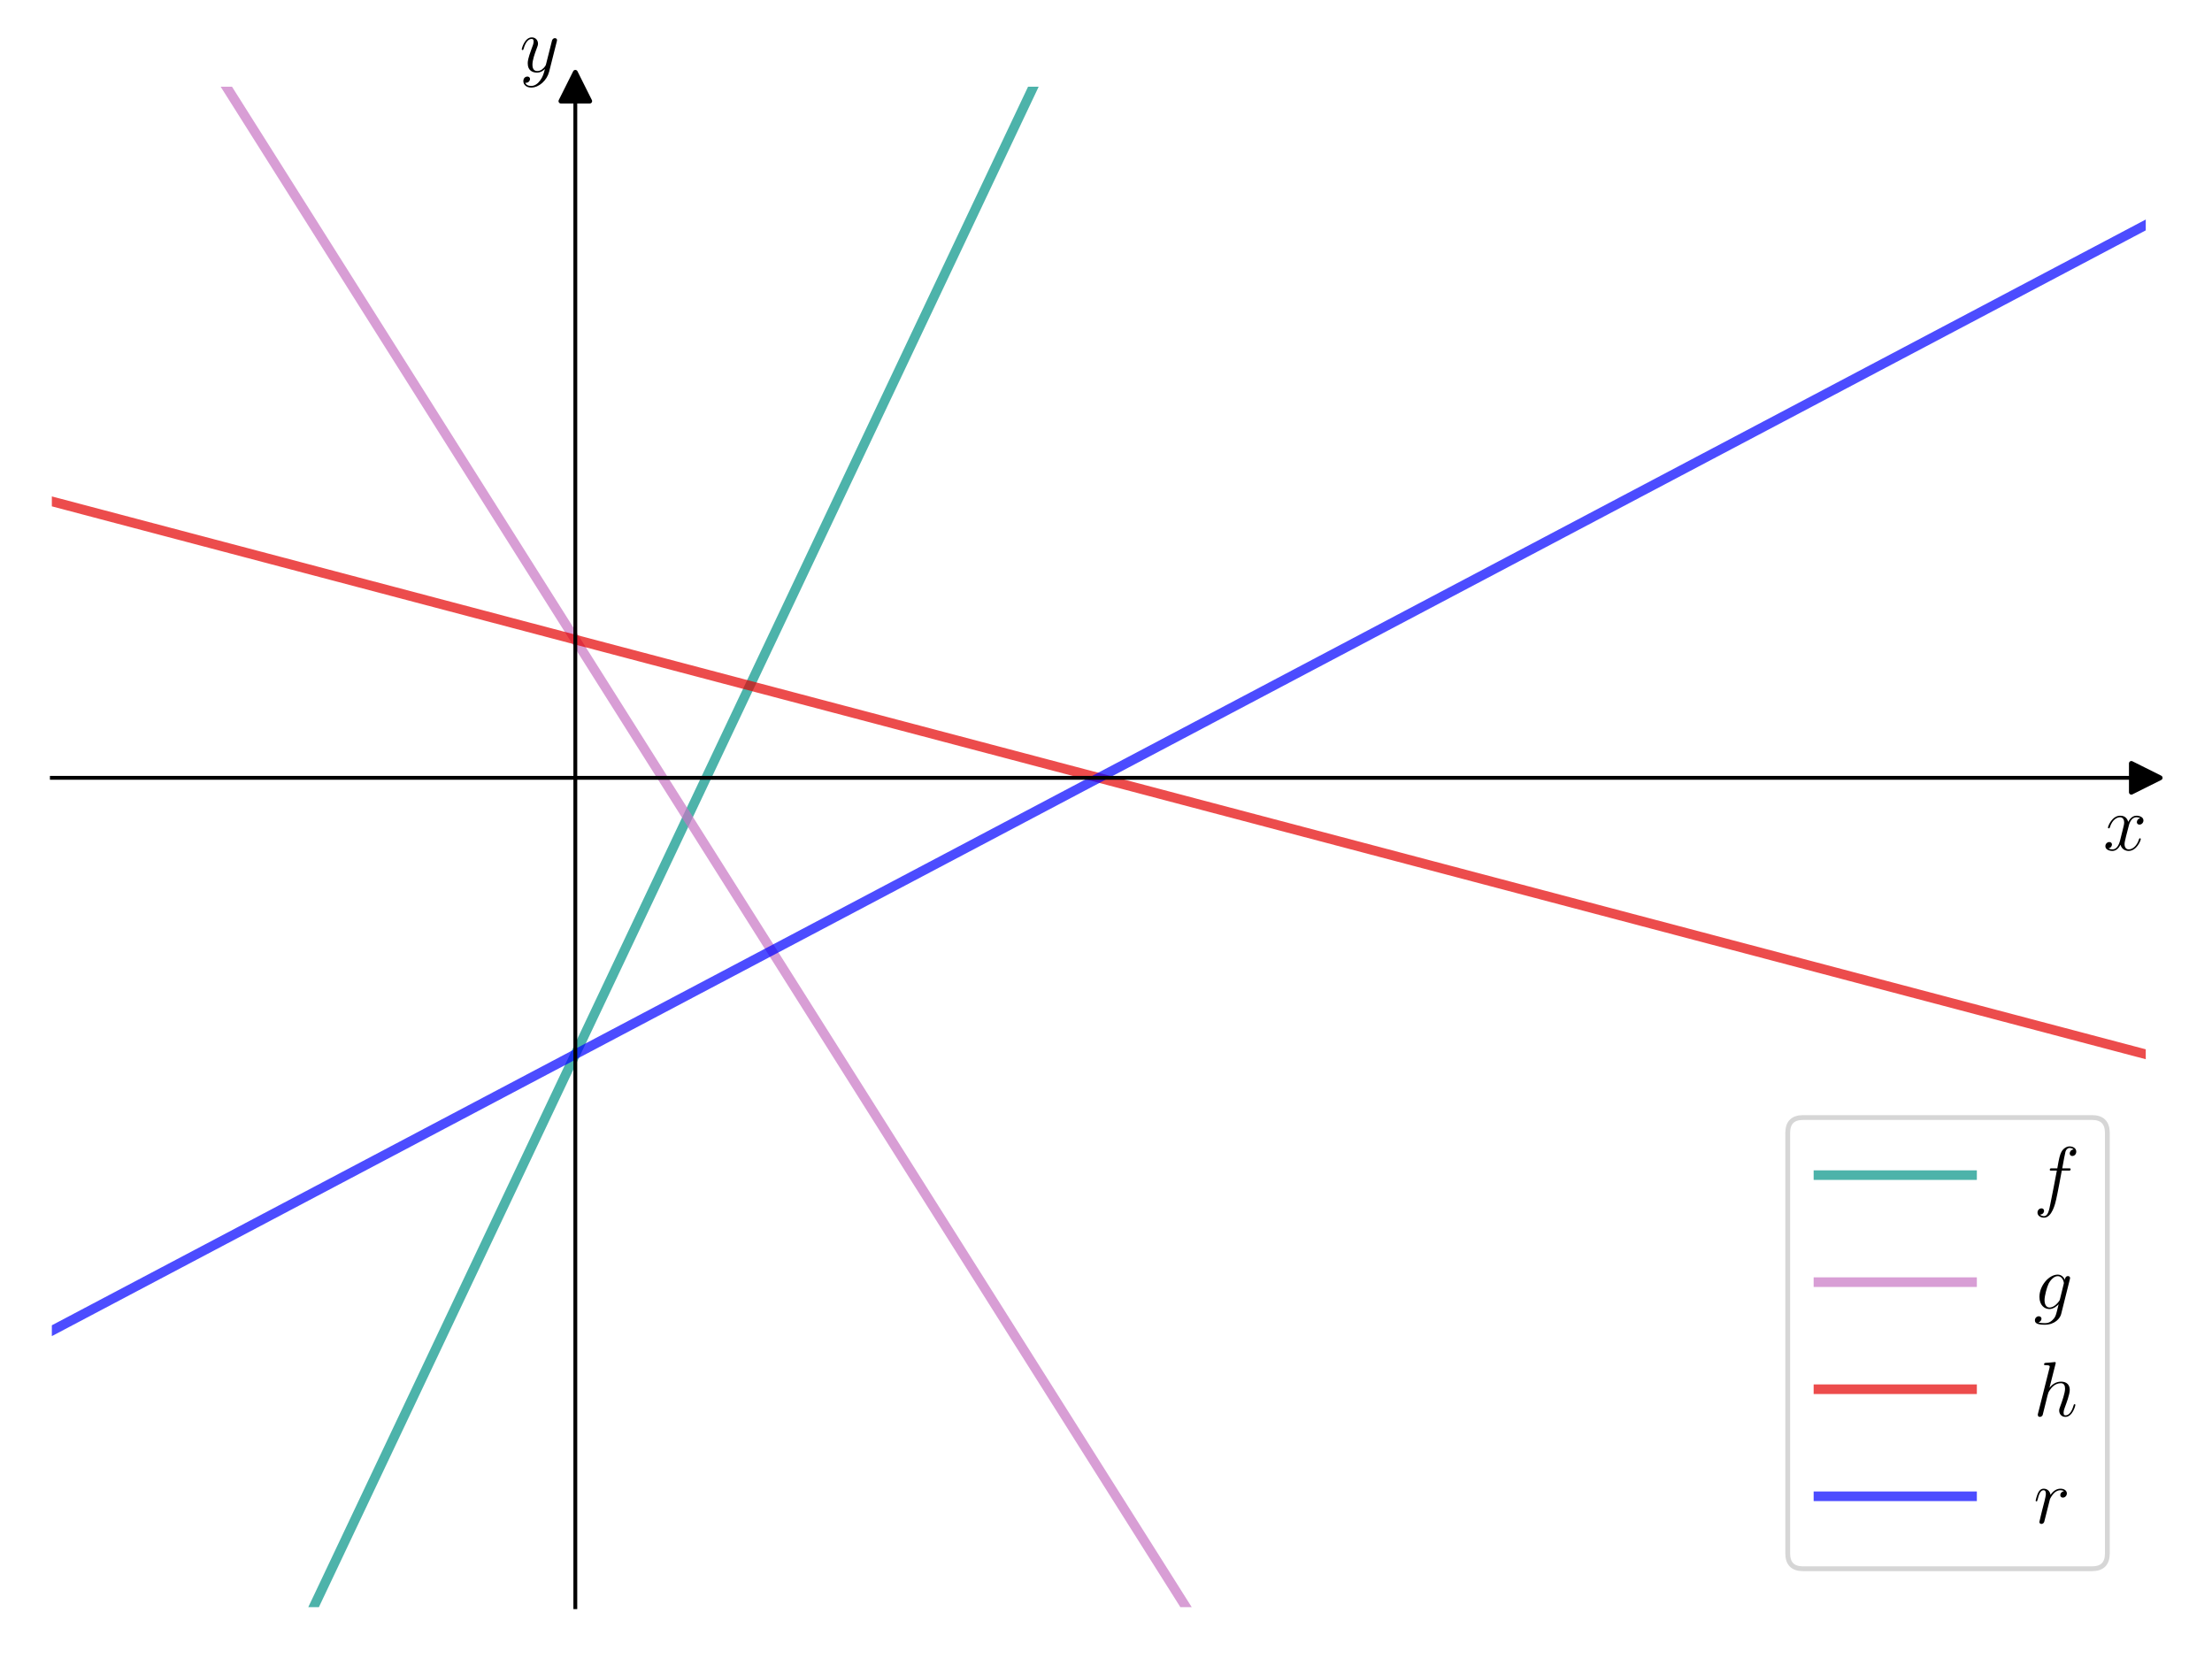 <?xml version="1.0" encoding="utf-8" standalone="no"?>
<!DOCTYPE svg PUBLIC "-//W3C//DTD SVG 1.1//EN"
  "http://www.w3.org/Graphics/SVG/1.1/DTD/svg11.dtd">
<svg xmlns:xlink="http://www.w3.org/1999/xlink" width="460.8pt" height="345.6pt" viewBox="0 0 460.8 345.6" xmlns="http://www.w3.org/2000/svg" version="1.1">
 <defs>
  <style type="text/css">*{stroke-linejoin: round; stroke-linecap: butt}</style>
 </defs>
 <g id="figure_1">
  <g id="patch_1">
   <path d="M 0 345.6 
L 460.8 345.6 
L 460.8 0 
L 0 0 
z
" style="fill: #ffffff"/>
  </g>
  <g id="axes_1">
   <g id="patch_2">
    <path d="M 10.8 334.8 
L 447 334.8 
L 447 18.065 
L 10.8 18.065 
z
" style="fill: #ffffff"/>
   </g>
   <g id="matplotlib.axis_1">
    <g id="text_1">
     <!-- $x$ -->
     <g transform="translate(438.131 177.105) scale(0.16 -0.16)">
      <defs>
       <path id="CMMI12-78" d="M 3034 2606 
C 2829 2567 2752 2414 2752 2293 
C 2752 2139 2874 2088 2963 2088 
C 3155 2088 3290 2254 3290 2427 
C 3290 2695 2982 2816 2714 2816 
C 2323 2816 2106 2433 2048 2312 
C 1901 2816 1504 2816 1389 2816 
C 736 2816 390 1980 390 1839 
C 390 1814 416 1782 461 1782 
C 512 1782 525 1820 538 1846 
C 755 2555 1184 2689 1370 2689 
C 1658 2689 1715 2420 1715 2267 
C 1715 2127 1677 1980 1600 1673 
L 1382 798 
C 1286 415 1101 64 762 64 
C 730 64 570 64 435 147 
C 666 192 717 383 717 460 
C 717 588 621 664 499 664 
C 346 664 179 530 179 326 
C 179 57 480 -64 755 -64 
C 1062 -64 1280 179 1414 441 
C 1517 64 1837 -64 2074 -64 
C 2726 -64 3072 773 3072 913 
C 3072 945 3046 971 3008 971 
C 2950 971 2944 939 2925 888 
C 2752 326 2381 64 2093 64 
C 1869 64 1747 230 1747 492 
C 1747 632 1773 734 1875 1156 
L 2099 2024 
C 2195 2408 2413 2689 2707 2689 
C 2720 2689 2899 2689 3034 2606 
z
" transform="scale(0.016)"/>
      </defs>
      <use xlink:href="#CMMI12-78" transform="scale(0.996)"/>
     </g>
    </g>
   </g>
   <g id="matplotlib.axis_2">
    <g id="text_2">
     <!-- $y$ -->
     <g transform="translate(108.24 14.965) scale(0.16 -0.16)">
      <defs>
       <path id="CMMI12-79" d="M 1683 -700 
C 1510 -939 1261 -1152 947 -1152 
C 870 -1152 563 -1152 467 -889 
C 486 -895 518 -895 531 -895 
C 723 -895 851 -729 851 -582 
C 851 -435 730 -384 634 -384 
C 531 -384 307 -458 307 -759 
C 307 -1071 582 -1286 947 -1286 
C 1587 -1286 2234 -700 2413 6 
L 3040 2485 
C 3046 2517 3059 2556 3059 2594 
C 3059 2689 2982 2753 2886 2753 
C 2829 2753 2694 2727 2643 2535 
L 2170 658 
C 2138 543 2138 530 2086 460 
C 1958 281 1747 64 1440 64 
C 1082 64 1050 415 1050 588 
C 1050 952 1222 1443 1395 1903 
C 1466 2088 1504 2178 1504 2305 
C 1504 2574 1312 2816 998 2816 
C 410 2816 173 1890 173 1839 
C 173 1814 198 1782 243 1782 
C 301 1782 307 1807 333 1897 
C 486 2433 730 2689 979 2689 
C 1037 2689 1146 2689 1146 2478 
C 1146 2312 1075 2127 979 1884 
C 666 1047 666 837 666 683 
C 666 77 1101 -64 1421 -64 
C 1606 -64 1837 -6 2061 230 
L 2067 224 
C 1971 -147 1907 -392 1683 -700 
z
" transform="scale(0.016)"/>
      </defs>
      <use xlink:href="#CMMI12-79" transform="scale(0.996)"/>
     </g>
    </g>
   </g>
   <g id="line2d_1">
    <defs>
     <path id="m1498e02d7a" d="M 3 0 
L -3 -3 
L -3 3 
z
" style="stroke: #000000; stroke-linejoin: miter"/>
    </defs>
    <g>
     <use xlink:href="#m1498e02d7a" x="447" y="162.035" style="stroke: #000000; stroke-linejoin: miter"/>
    </g>
   </g>
   <g id="line2d_2">
    <defs>
     <path id="mb91e02ae4c" d="M 0 -3 
L -3 3 
L 3 3 
z
" style="stroke: #000000; stroke-linejoin: miter"/>
    </defs>
    <g>
     <use xlink:href="#mb91e02ae4c" x="119.85" y="18.065" style="stroke: #000000; stroke-linejoin: miter"/>
    </g>
   </g>
   <g id="line2d_3">
    <path d="M 59.739 346.6 
L 63.886 337.84 
L 69.216 326.581 
L 74.546 315.322 
L 79.876 304.064 
L 85.206 292.805 
L 90.535 281.546 
L 95.865 270.288 
L 101.195 259.029 
L 106.525 247.77 
L 111.855 236.512 
L 117.185 225.253 
L 122.515 213.994 
L 127.845 202.735 
L 133.175 191.477 
L 138.505 180.218 
L 143.835 168.959 
L 149.165 157.701 
L 154.494 146.442 
L 159.824 135.183 
L 165.154 123.924 
L 170.484 112.666 
L 175.814 101.407 
L 181.144 90.148 
L 186.474 78.89 
L 191.804 67.631 
L 197.134 56.372 
L 202.464 45.114 
L 207.794 33.855 
L 213.123 22.596 
L 218.453 11.337 
L 223.783 0.079 
L 224.294 -1 
" clip-path="url(#p4c63b9163f)" style="fill: none; stroke: #029386; stroke-opacity: 0.7; stroke-width: 2; stroke-linecap: square"/>
   </g>
   <g id="line2d_4">
    <path d="M 35.116 -1 
L 37.236 2.359 
L 42.566 10.803 
L 47.896 19.247 
L 53.226 27.691 
L 58.556 36.135 
L 63.886 44.579 
L 69.216 53.023 
L 74.546 61.467 
L 79.876 69.911 
L 85.206 78.355 
L 90.535 86.799 
L 95.865 95.243 
L 101.195 103.687 
L 106.525 112.131 
L 111.855 120.575 
L 117.185 129.019 
L 122.515 137.463 
L 127.845 145.907 
L 133.175 154.351 
L 138.505 162.795 
L 143.835 171.239 
L 149.165 179.683 
L 154.494 188.127 
L 159.824 196.571 
L 165.154 205.015 
L 170.484 213.459 
L 175.814 221.903 
L 181.144 230.347 
L 186.474 238.791 
L 191.804 247.235 
L 197.134 255.679 
L 202.464 264.123 
L 207.794 272.568 
L 213.123 281.012 
L 218.453 289.456 
L 223.783 297.9 
L 229.113 306.344 
L 234.443 314.788 
L 239.773 323.232 
L 245.103 331.676 
L 250.433 340.12 
L 254.523 346.6 
" clip-path="url(#p4c63b9163f)" style="fill: none; stroke: #c875c4; stroke-opacity: 0.7; stroke-width: 2; stroke-linecap: square"/>
   </g>
   <g id="line2d_5">
    <path d="M 10.587 104.391 
L 15.917 105.798 
L 21.247 107.205 
L 26.577 108.613 
L 31.906 110.02 
L 37.236 111.427 
L 42.566 112.835 
L 47.896 114.242 
L 53.226 115.649 
L 58.556 117.057 
L 63.886 118.464 
L 69.216 119.871 
L 74.546 121.279 
L 79.876 122.686 
L 85.206 124.093 
L 90.535 125.501 
L 95.865 126.908 
L 101.195 128.315 
L 106.525 129.723 
L 111.855 131.13 
L 117.185 132.537 
L 122.515 133.945 
L 127.845 135.352 
L 133.175 136.759 
L 138.505 138.167 
L 143.835 139.574 
L 149.165 140.981 
L 154.494 142.389 
L 159.824 143.796 
L 165.154 145.203 
L 170.484 146.611 
L 175.814 148.018 
L 181.144 149.425 
L 186.474 150.833 
L 191.804 152.24 
L 197.134 153.647 
L 202.464 155.055 
L 207.794 156.462 
L 213.123 157.869 
L 218.453 159.277 
L 223.783 160.684 
L 229.113 162.091 
L 234.443 163.499 
L 239.773 164.906 
L 245.103 166.314 
L 250.433 167.721 
L 255.763 169.128 
L 261.093 170.536 
L 266.423 171.943 
L 271.752 173.35 
L 277.082 174.758 
L 282.412 176.165 
L 287.742 177.572 
L 293.072 178.98 
L 298.402 180.387 
L 303.732 181.794 
L 309.062 183.202 
L 314.392 184.609 
L 319.722 186.016 
L 325.052 187.424 
L 330.382 188.831 
L 335.711 190.238 
L 341.041 191.646 
L 346.371 193.053 
L 351.701 194.46 
L 357.031 195.868 
L 362.361 197.275 
L 367.691 198.682 
L 373.021 200.09 
L 378.351 201.497 
L 383.681 202.904 
L 389.011 204.312 
L 394.34 205.719 
L 399.67 207.126 
L 405 208.534 
L 410.33 209.941 
L 415.66 211.348 
L 420.99 212.756 
L 426.32 214.163 
L 431.65 215.57 
L 436.98 216.978 
L 442.31 218.385 
L 447.64 219.792 
" clip-path="url(#p4c63b9163f)" style="fill: none; stroke: #e50000; stroke-opacity: 0.7; stroke-width: 2; stroke-linecap: square"/>
   </g>
   <g id="line2d_6">
    <path d="M 10.587 277.324 
L 15.917 274.51 
L 21.247 271.695 
L 26.577 268.88 
L 31.906 266.066 
L 37.236 263.251 
L 42.566 260.436 
L 47.896 257.622 
L 53.226 254.807 
L 58.556 251.992 
L 63.886 249.178 
L 69.216 246.363 
L 74.546 243.548 
L 79.876 240.734 
L 85.206 237.919 
L 90.535 235.104 
L 95.865 232.29 
L 101.195 229.475 
L 106.525 226.66 
L 111.855 223.845 
L 117.185 221.031 
L 122.515 218.216 
L 127.845 215.401 
L 133.175 212.587 
L 138.505 209.772 
L 143.835 206.957 
L 149.165 204.143 
L 154.494 201.328 
L 159.824 198.513 
L 165.154 195.699 
L 170.484 192.884 
L 175.814 190.069 
L 181.144 187.255 
L 186.474 184.44 
L 191.804 181.625 
L 197.134 178.811 
L 202.464 175.996 
L 207.794 173.181 
L 213.123 170.367 
L 218.453 167.552 
L 223.783 164.737 
L 229.113 161.923 
L 234.443 159.108 
L 239.773 156.293 
L 245.103 153.479 
L 250.433 150.664 
L 255.763 147.849 
L 261.093 145.035 
L 266.423 142.22 
L 271.752 139.405 
L 277.082 136.591 
L 282.412 133.776 
L 287.742 130.961 
L 293.072 128.147 
L 298.402 125.332 
L 303.732 122.517 
L 309.062 119.702 
L 314.392 116.888 
L 319.722 114.073 
L 325.052 111.258 
L 330.382 108.444 
L 335.711 105.629 
L 341.041 102.814 
L 346.371 100 
L 351.701 97.185 
L 357.031 94.37 
L 362.361 91.556 
L 367.691 88.741 
L 373.021 85.926 
L 378.351 83.112 
L 383.681 80.297 
L 389.011 77.482 
L 394.34 74.668 
L 399.67 71.853 
L 405 69.038 
L 410.33 66.224 
L 415.66 63.409 
L 420.99 60.594 
L 426.32 57.78 
L 431.65 54.965 
L 436.98 52.15 
L 442.31 49.336 
L 447.64 46.521 
" clip-path="url(#p4c63b9163f)" style="fill: none; stroke: #0000ff; stroke-opacity: 0.7; stroke-width: 2; stroke-linecap: square"/>
   </g>
   <g id="patch_3">
    <path d="M 119.85 334.8 
L 119.85 18.065 
" style="fill: none; stroke: #000000; stroke-width: 0.8; stroke-linejoin: miter; stroke-linecap: square"/>
   </g>
   <g id="patch_4">
    <path d="M 447 334.8 
L 447 18.065 
" style="fill: none"/>
   </g>
   <g id="patch_5">
    <path d="M 10.8 162.035 
L 447 162.035 
" style="fill: none; stroke: #000000; stroke-width: 0.8; stroke-linejoin: miter; stroke-linecap: square"/>
   </g>
   <g id="patch_6">
    <path d="M 10.8 18.065 
L 447 18.065 
" style="fill: none"/>
   </g>
   <g id="legend_1">
    <g id="patch_7">
     <path d="M 375.615 326.8 
L 435.8 326.8 
Q 439 326.8 439 323.6 
L 439 236.002 
Q 439 232.802 435.8 232.802 
L 375.615 232.802 
Q 372.415 232.802 372.415 236.002 
L 372.415 323.6 
Q 372.415 326.8 375.615 326.8 
z
" style="fill: #ffffff; opacity: 0.8; stroke: #cccccc; stroke-linejoin: miter"/>
    </g>
    <g id="line2d_7">
     <path d="M 378.815 244.802 
L 394.815 244.802 
L 410.815 244.802 
" style="fill: none; stroke: #029386; stroke-opacity: 0.7; stroke-width: 2; stroke-linecap: square"/>
    </g>
    <g id="text_3">
     <!-- $f$ -->
     <g transform="translate(423.615 250.402) scale(0.16 -0.16)">
      <defs>
       <path id="CMMI12-66" d="M 2854 2566 
C 2982 2566 3034 2566 3034 2688 
C 3034 2752 2982 2752 2867 2752 
L 2349 2752 
C 2470 3429 2560 3897 2611 4107 
C 2650 4265 2784 4416 2950 4416 
C 3085 4416 3219 4358 3283 4298 
C 3034 4272 2957 4082 2957 3969 
C 2957 3837 3053 3759 3174 3759 
C 3302 3759 3494 3870 3494 4119 
C 3494 4393 3226 4544 2944 4544 
C 2669 4544 2400 4334 2272 4078 
C 2157 3848 2093 3611 1946 2752 
L 1517 2752 
C 1395 2752 1331 2752 1331 2637 
C 1331 2566 1370 2566 1498 2566 
L 1907 2566 
C 1792 1976 1530 542 1382 -137 
C 1274 -689 1178 -1152 858 -1152 
C 838 -1152 653 -1152 538 -1031 
C 864 -1005 864 -726 864 -720 
C 864 -593 768 -517 646 -517 
C 518 -517 326 -625 326 -867 
C 326 -1140 608 -1280 858 -1280 
C 1510 -1280 1779 -118 1850 199 
C 1965 688 2278 2376 2310 2566 
L 2854 2566 
z
" transform="scale(0.016)"/>
      </defs>
      <use xlink:href="#CMMI12-66" transform="scale(0.996)"/>
     </g>
    </g>
    <g id="line2d_8">
     <path d="M 378.815 267.102 
L 394.815 267.102 
L 410.815 267.102 
" style="fill: none; stroke: #c875c4; stroke-opacity: 0.7; stroke-width: 2; stroke-linecap: square"/>
    </g>
    <g id="text_4">
     <!-- $g$ -->
     <g transform="translate(423.615 272.702) scale(0.16 -0.16)">
      <defs>
       <path id="CMMI12-67" d="M 2163 811 
C 2138 709 2125 683 2042 588 
C 1779 249 1510 128 1312 128 
C 1101 128 902 294 902 734 
C 902 1073 1094 1788 1235 2076 
C 1421 2433 1709 2689 1978 2689 
C 2400 2689 2483 2165 2483 2127 
L 2464 2037 
L 2163 811 
z
M 2560 2395 
C 2477 2580 2298 2816 1978 2816 
C 1280 2816 486 1941 486 990 
C 486 326 890 0 1299 0 
C 1638 0 1939 268 2054 396 
L 1914 -171 
C 1824 -516 1786 -674 1555 -894 
C 1293 -1152 1050 -1152 909 -1152 
C 717 -1152 557 -1139 397 -1089 
C 602 -1033 653 -858 653 -789 
C 653 -689 576 -588 435 -588 
C 282 -588 115 -714 115 -922 
C 115 -1180 378 -1280 922 -1280 
C 1747 -1280 2176 -753 2259 -410 
L 2970 2435 
C 2989 2511 2989 2524 2989 2536 
C 2989 2625 2918 2695 2822 2695 
C 2669 2695 2579 2567 2560 2395 
z
" transform="scale(0.016)"/>
      </defs>
      <use xlink:href="#CMMI12-67" transform="scale(0.996)"/>
     </g>
    </g>
    <g id="line2d_9">
     <path d="M 378.815 289.401 
L 394.815 289.401 
L 410.815 289.401 
" style="fill: none; stroke: #e50000; stroke-opacity: 0.7; stroke-width: 2; stroke-linecap: square"/>
    </g>
    <g id="text_5">
     <!-- $h$ -->
     <g transform="translate(423.615 295.001) scale(0.16 -0.16)">
      <defs>
       <path id="CMMI12-68" d="M 1798 4257 
C 1805 4283 1818 4321 1818 4352 
C 1818 4416 1754 4416 1741 4416 
C 1734 4416 1421 4388 1389 4380 
C 1280 4373 1184 4358 1069 4358 
C 909 4345 864 4339 864 4224 
C 864 4160 915 4160 1005 4160 
C 1318 4160 1325 4103 1325 4040 
C 1325 4002 1312 3951 1306 3932 
L 378 248 
C 352 152 352 140 352 101 
C 352 -38 461 -64 525 -64 
C 634 -64 717 19 749 89 
L 1037 1245 
C 1069 1386 1107 1520 1139 1660 
C 1210 1929 1210 1935 1331 2120 
C 1453 2305 1741 2689 2234 2689 
C 2490 2689 2579 2497 2579 2242 
C 2579 1884 2330 1188 2189 805 
C 2131 651 2099 568 2099 453 
C 2099 166 2298 -64 2605 -64 
C 3200 -64 3424 875 3424 913 
C 3424 945 3398 971 3360 971 
C 3302 971 3296 952 3264 843 
C 3117 332 2880 64 2624 64 
C 2560 64 2458 64 2458 269 
C 2458 436 2534 640 2560 710 
C 2675 1018 2963 1773 2963 2145 
C 2963 2528 2739 2816 2253 2816 
C 1888 2816 1568 2644 1306 2312 
L 1798 4257 
z
" transform="scale(0.016)"/>
      </defs>
      <use xlink:href="#CMMI12-68" transform="scale(0.996)"/>
     </g>
    </g>
    <g id="line2d_10">
     <path d="M 378.815 311.701 
L 394.815 311.701 
L 410.815 311.701 
" style="fill: none; stroke: #0000ff; stroke-opacity: 0.7; stroke-width: 2; stroke-linecap: square"/>
    </g>
    <g id="text_6">
     <!-- $r$ -->
     <g transform="translate(423.615 317.301) scale(0.16 -0.16)">
      <defs>
       <path id="CMMI12-72" d="M 2490 2612 
C 2291 2574 2189 2433 2189 2293 
C 2189 2139 2310 2088 2400 2088 
C 2579 2088 2726 2242 2726 2433 
C 2726 2638 2528 2816 2208 2816 
C 1952 2816 1658 2701 1389 2312 
C 1344 2650 1088 2816 832 2816 
C 582 2816 454 2625 378 2484 
C 269 2254 173 1871 173 1839 
C 173 1814 198 1782 243 1782 
C 294 1782 301 1788 339 1935 
C 435 2318 557 2689 813 2689 
C 966 2689 1011 2580 1011 2395 
C 1011 2254 947 2005 902 1807 
L 723 1118 
C 698 996 627 709 595 594 
C 550 428 480 128 480 96 
C 480 6 550 -64 646 -64 
C 717 -64 838 -19 877 109 
C 896 160 1133 1124 1171 1271 
C 1203 1411 1242 1546 1274 1686 
C 1299 1775 1325 1878 1344 1961 
C 1363 2018 1536 2331 1696 2472 
C 1773 2542 1939 2689 2202 2689 
C 2304 2689 2406 2670 2490 2612 
z
" transform="scale(0.016)"/>
      </defs>
      <use xlink:href="#CMMI12-72" transform="scale(0.996)"/>
     </g>
    </g>
   </g>
  </g>
 </g>
 <defs>
  <clipPath id="p4c63b9163f">
   <rect x="10.8" y="18.065" width="436.2" height="316.735"/>
  </clipPath>
 </defs>
</svg>
